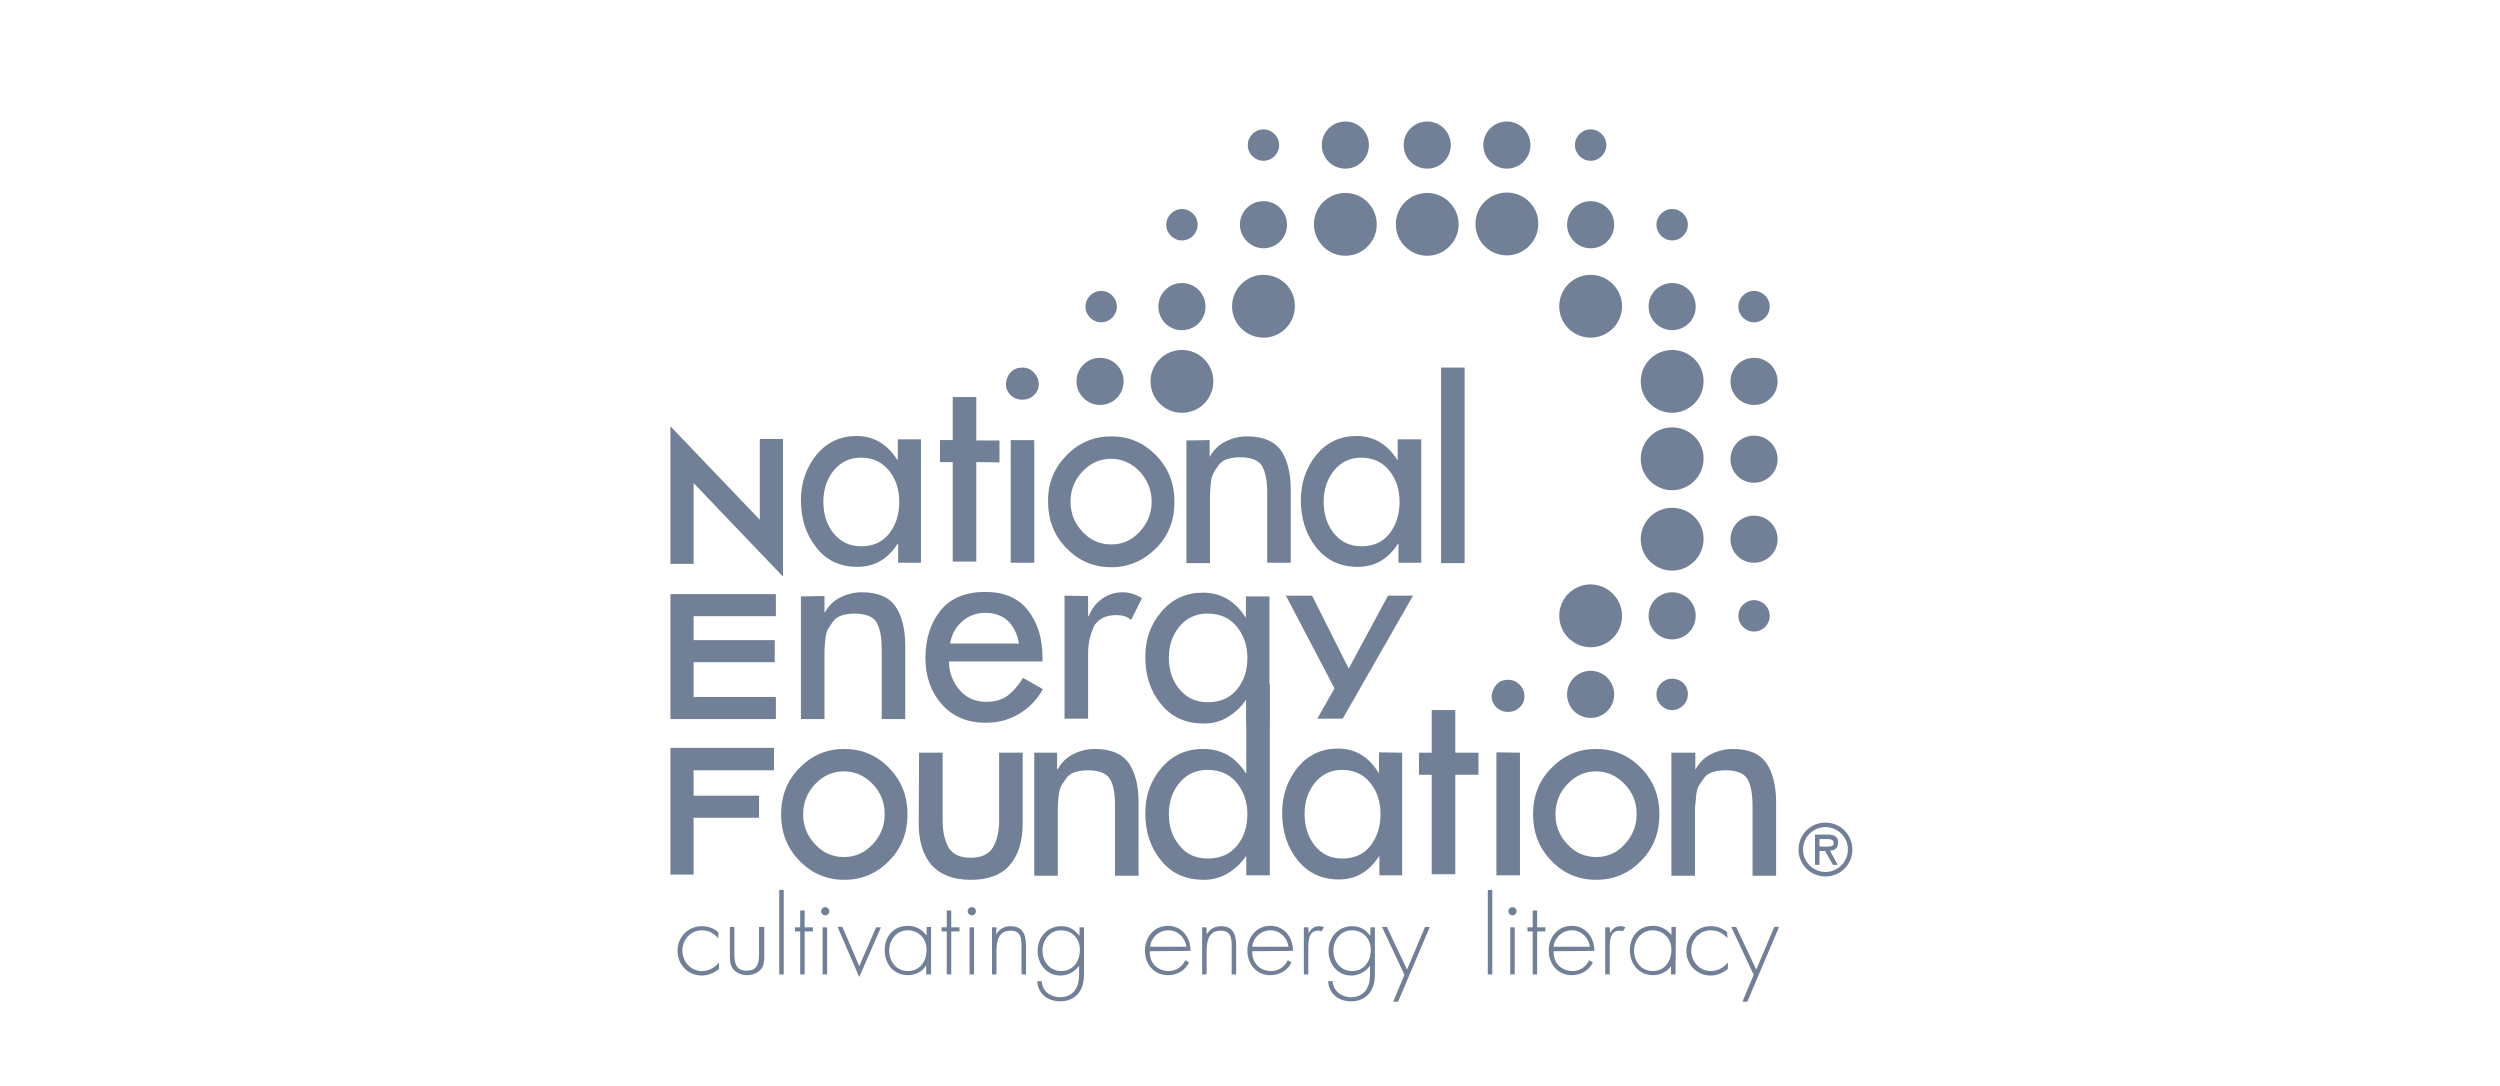 <svg enable-background="new 0 0 668.6 290.5" viewBox="0 0 668.6 290.5" xmlns="http://www.w3.org/2000/svg"><g fill="#718096"><path d="m246.3 117.7v32.8h-6.1v-5.1h-.1c-2.7 4.2-6.3 6.2-10.8 6.2-4.6 0-8.3-1.7-11-5.2-2.7-3.4-4.1-7.6-4.1-12.6 0-4.7 1.4-8.7 4.1-12.1 2.8-3.4 6.4-5.1 10.8-5.1 4.6 0 8.2 2.2 10.9 6.4h.1v-5.5h6.2zm-16 28.4c3.2 0 5.7-1.1 7.5-3.4s2.7-5.1 2.7-8.5c0-3.3-.9-6.1-2.8-8.4s-4.3-3.4-7.5-3.4c-3 0-5.4 1.2-7.3 3.5-1.8 2.3-2.7 5.1-2.7 8.3 0 3.3.9 6.1 2.7 8.4 1.9 2.3 4.3 3.5 7.4 3.5z"/><path d="m261.1 123.6v26.6h-6.3v-26.6h-3.4v-5.9h3.4v-11.5h6.3v11.6h6.2v5.9c0-.1-6.2-.1-6.2-.1z"/><path d="m270.3 99.6c.8-.9 1.9-1.3 3.1-1.3s2.2.4 3.1 1.3c.8.9 1.3 1.9 1.3 3.1s-.4 2.2-1.3 3c-.8.8-1.9 1.2-3.1 1.2s-2.2-.4-3.1-1.2c-.8-.8-1.3-1.8-1.3-3 .1-1.2.5-2.3 1.3-3.1zm6.3 18.1v32.8h-6.3v-32.8z"/><path d="m285.2 121.8c3.3-3.4 7.3-5.1 12-5.1s8.7 1.7 12 5.1 4.9 7.5 4.9 12.4-1.6 9.1-4.9 12.4-7.3 5.1-12 5.1-8.7-1.7-12-5.1-4.9-7.5-4.9-12.4c-.1-4.9 1.6-9 4.9-12.4zm19.6 4.3c-2.1-2.2-4.7-3.4-7.6-3.4-3 0-5.5 1.1-7.7 3.4-2.1 2.2-3.2 4.9-3.2 8.1 0 3.1 1.1 5.8 3.2 8 2.1 2.3 4.7 3.4 7.7 3.4s5.5-1.1 7.6-3.4 3.2-4.9 3.2-8-1.1-5.8-3.2-8.1z"/><path d="m323.5 117.7v4.4h.1c.9-1.7 2.3-3.1 4.1-4s3.7-1.4 5.8-1.4c4.3 0 7.3 1.3 9.1 3.8 1.7 2.5 2.6 6 2.6 10.4v19.6h-6.3v-18.8c0-3.2-.5-5.6-1.4-7.1s-2.9-2.3-5.9-2.3c-1.3 0-2.5.2-3.4.5-1 .3-1.8.9-2.3 1.6-.6.8-1 1.5-1.4 2.2s-.6 1.6-.7 2.9-.2 2.2-.2 2.9v3.1 15.1h-6.3v-32.8z"/><path d="m380.1 117.7v32.8h-6.1v-5.1h-.1c-2.7 4.2-6.3 6.2-10.8 6.2-4.6 0-8.3-1.7-11.1-5.2-2.7-3.4-4.1-7.6-4.1-12.6 0-4.7 1.4-8.7 4.1-12.1 2.8-3.4 6.4-5.1 10.8-5.1 4.6 0 8.2 2.2 10.9 6.4h.1v-5.5h6.3zm-16 28.4c3.2 0 5.7-1.1 7.5-3.4s2.7-5.1 2.7-8.5c0-3.3-.9-6.1-2.8-8.4s-4.4-3.4-7.5-3.4c-3 0-5.4 1.2-7.3 3.5-1.8 2.3-2.7 5.1-2.7 8.3 0 3.3.9 6.1 2.7 8.4 1.9 2.3 4.3 3.5 7.4 3.5z"/><path d="m391.7 98.3v52.3h-6.3v-52.3z"/><path d="m220.5 159.4v4.4h.1c.9-1.7 2.3-3.1 4.1-4s3.7-1.4 5.8-1.4c4.3 0 7.3 1.3 9 3.8s2.6 6 2.6 10.5v19.6h-6.3v-18.8c0-3.2-.5-5.6-1.4-7.1s-2.9-2.3-5.9-2.3c-1.3 0-2.5.2-3.4.5-1 .3-1.8.9-2.3 1.6-.5.8-1 1.4-1.4 2.1-.3.7-.6 1.6-.7 2.9-.1 1.2-.2 2.2-.2 2.9s0 1.7 0 3.1v15.1h-6.3v-32.8z"/><path d="m278.8 176.9h-25c0 2.9 1 5.5 2.8 7.6s4.2 3.2 7.1 3.2c2.3 0 4.2-.5 5.7-1.6s2.9-2.7 4.2-4.8l5.3 3c-1.5 2.8-3.7 5-6.3 6.6-2.7 1.6-5.7 2.4-8.9 2.4-4.9 0-8.8-1.6-11.8-4.9-2.9-3.3-4.4-7.4-4.4-12.4 0-5.2 1.4-9.5 4.1-12.8s6.7-4.9 11.9-4.9c5 0 8.8 1.6 11.4 4.9s3.9 7.5 3.9 12.6zm-24.7-4.8h18.4c-.4-2.5-1.4-4.5-2.9-6-1.6-1.5-3.6-2.2-6.1-2.2-2.4 0-4.5.8-6.2 2.3s-2.8 3.5-3.2 5.9z"/><path d="m291 159.4v5.3h.2c.8-2 2-3.5 3.6-4.6s3.4-1.7 5.4-1.7c1.8 0 3.5.5 5.2 1.6l-2.9 5.8c-1-.9-2.3-1.3-3.9-1.3s-3 .3-4.1 1-1.9 1.6-2.3 2.9c-.5 1.2-.8 2.4-1 3.6s-.2 2.6-.2 4.1v16.1h-6.3v-32.9z"/><path d="m333.3 193.4v-6.2h-.1c-1.3 1.9-2.9 3.4-4.9 4.6s-4 1.7-6.3 1.7c-4.9 0-8.7-1.7-11.5-5.2-2.8-3.4-4.2-7.6-4.2-12.6 0-4.7 1.4-8.7 4.3-12.1s6.6-5.1 11.1-5.1c4.8 0 8.6 2.2 11.4 6.6h.1v-5.6h6.3v32.2c0 6.2-1.2 11-3.5 14.4m-13-18.3c3.3 0 5.9-1.1 7.8-3.4s2.8-5.1 2.8-8.5c0-3.3-1-6.1-2.9-8.4s-4.5-3.4-7.8-3.4c-3.1 0-5.6 1.2-7.5 3.5s-2.8 5.1-2.8 8.3c0 3.3.9 6.1 2.8 8.4s4.4 3.5 7.6 3.5z"/><path d="m352.3 192.2 4.6-8.1-13-24.8h7l9.8 19.5 10.5-19.5h6.7l-18.8 32.9z"/><path d="m213.8 205.4c3.3-3.4 7.3-5.1 12-5.1s8.7 1.7 12 5.1 4.9 7.5 4.9 12.4-1.6 9.1-4.9 12.4c-3.3 3.4-7.3 5.1-12 5.1s-8.7-1.7-12-5.1-4.9-7.5-4.9-12.4 1.6-9.1 4.9-12.4zm19.6 4.3c-2.1-2.2-4.7-3.4-7.7-3.4s-5.5 1.1-7.7 3.4c-2.1 2.2-3.2 4.9-3.2 8.1 0 3.1 1.1 5.8 3.2 8 2.1 2.3 4.7 3.4 7.7 3.4s5.5-1.1 7.7-3.4c2.1-2.3 3.2-4.9 3.2-8 0-3.2-1-5.8-3.2-8.1z"/><path d="m245.8 201.3h6.3v18.2c0 3 .6 5.4 1.6 7.2 1.1 1.8 3.1 2.7 5.9 2.7s4.8-.9 5.9-2.7 1.7-4.2 1.7-7.2v-18.2h6.3v18.9c0 4.7-1.1 8.4-3.4 11.1s-5.8 4-10.5 4-8.2-1.4-10.5-4c-2.3-2.7-3.4-6.4-3.4-11.1z"/><path d="m282.7 201.3v4.4h.2c.9-1.7 2.3-3.1 4.1-4s3.7-1.4 5.8-1.4c4.3 0 7.3 1.3 9.1 3.8 1.7 2.5 2.6 6 2.6 10.5v19.6h-6.3v-18.8c0-3.2-.4-5.6-1.4-7.1-.9-1.5-2.9-2.3-5.9-2.3-1.3 0-2.5.2-3.4.5-1 .3-1.8.9-2.3 1.6-.6.8-1 1.5-1.4 2.1-.3.7-.6 1.6-.7 2.9-.1 1.2-.2 2.2-.2 2.9s0 1.7 0 3.1v15.1h-6.3v-32.9z"/><path d="m339.6 183v51.1h-6.3v-5.1h-.1c-1.3 1.9-2.9 3.4-4.9 4.6-1.9 1.1-4 1.7-6.3 1.7-4.9 0-8.7-1.7-11.5-5.2-2.8-3.4-4.2-7.6-4.2-12.6 0-4.7 1.4-8.7 4.3-12.1s6.6-5.1 11.2-5.1c4.8 0 8.6 2.1 11.4 6.5h.1v-24.3m-10.3 47.1c3.3 0 5.9-1.1 7.8-3.4s2.8-5.1 2.8-8.5c0-3.3-1-6.1-2.9-8.4s-4.5-3.4-7.8-3.4c-3.1 0-5.6 1.2-7.5 3.5s-2.8 5.1-2.8 8.3c0 3.3.9 6.1 2.8 8.4 1.9 2.4 4.4 3.5 7.6 3.5z"/><path d="m375 201.3v32.8h-6.1v-5.1h-.1c-2.7 4.2-6.3 6.2-10.7 6.2-4.6 0-8.3-1.7-11.1-5.2-2.7-3.4-4.1-7.6-4.1-12.6 0-4.7 1.4-8.7 4.1-12.1 2.8-3.4 6.4-5.1 10.8-5.1 4.6 0 8.2 2.1 10.9 6.5h.1v-5.5zm-16 28.3c3.2 0 5.7-1.1 7.5-3.4s2.7-5.1 2.7-8.5c0-3.3-.9-6.1-2.8-8.4s-4.4-3.4-7.5-3.4c-3 0-5.4 1.2-7.3 3.5-1.8 2.3-2.7 5.1-2.7 8.3 0 3.3.9 6.1 2.7 8.4 1.9 2.4 4.3 3.5 7.4 3.5z"/><path d="m389.2 207.2v26.6h-6.3v-26.6h-3.4v-5.9h3.4v-11.4h6.3v11.4h6.2v5.9z"/><path d="m400.2 183.1c.8-.9 1.9-1.3 3.1-1.3s2.2.4 3.1 1.3 1.3 1.9 1.3 3.1-.4 2.2-1.3 3c-.8.8-1.9 1.2-3.1 1.2s-2.2-.4-3.1-1.2c-.8-.8-1.3-1.9-1.3-3 .1-1.1.5-2.2 1.3-3.1zm6.3 18.2v32.8h-6.3v-32.9z"/><path d="m414.9 205.4c3.3-3.4 7.3-5.1 12-5.1s8.7 1.7 12 5.1 4.9 7.5 4.9 12.4-1.6 9.1-4.9 12.4c-3.3 3.4-7.3 5.1-12 5.1s-8.8-1.7-12-5.1c-3.3-3.4-4.9-7.5-4.9-12.4s1.6-9.1 4.9-12.4zm19.6 4.3c-2.1-2.2-4.7-3.4-7.6-3.4-3 0-5.5 1.1-7.7 3.4-2.1 2.2-3.2 4.9-3.2 8.1 0 3.1 1.1 5.8 3.2 8 2.1 2.3 4.7 3.4 7.7 3.4s5.5-1.1 7.6-3.4 3.2-4.9 3.2-8c0-3.2-1-5.8-3.2-8.1z"/><path d="m453.4 201.3v4.4h.1c.9-1.7 2.3-3.1 4.1-4s3.7-1.4 5.8-1.4c4.3 0 7.3 1.3 9 3.8s2.6 6 2.6 10.5v19.6h-6.3v-18.8c0-3.2-.5-5.6-1.4-7.1s-2.9-2.3-5.9-2.3c-1.3 0-2.5.2-3.4.5-1 .3-1.8.9-2.3 1.6-.6.8-1 1.5-1.4 2.1-.4.7-.6 1.6-.7 2.9-.1 1.2-.2 2.2-.3 2.9v3.1 15.1h-6.3v-32.9z"/><path d="m203.2 117.4v21.6l-23.9-25v36.8h6.2v-21.6l23.9 25v-36.8z"/><path d="m207.5 164.8v-5.9h-28.2v33.4h28.2v-5.9h-22v-9.3h21.7v-5.9h-21.7v-6.4z"/><path d="m207 206v-6h-27.7v33.9h6.2v-15.2h17.5v-5.9h-17.5v-6.8z"/><path d="m192.1 250.9c-1.2-1.3-2.6-2.1-4.4-2.1-3 0-5.2 2.5-5.2 5.4s2.2 5.5 5.2 5.5c1.8 0 3.5-.9 4.6-2.3v1.7c-1.3 1.1-2.9 1.8-4.6 1.8-3.7 0-6.5-2.9-6.5-6.6s2.8-6.6 6.5-6.6c1.6 0 3.1.5 4.4 1.6 0-.1 0 1.6 0 1.6z"/><path d="m204.4 247.9v7.6c0 1.3 0 2.6-.8 3.6-.9 1.1-2.3 1.7-3.8 1.7s-2.9-.6-3.8-1.7c-.8-1.1-.8-2.4-.8-3.6v-7.6h1.2v7.1c0 2.4.3 4.6 3.3 4.6s3.3-2.2 3.3-4.6v-7.1z"/><path d="m209.6 260.6h-1.2v-22.6h1.2z"/><path d="m215.2 260.6h-1.2v-11.5h-1.4v-1.1h1.4v-4.5h1.2v4.5h2.2v1.1h-2.2z"/><path d="m221.8 243.7c0 .6-.5 1.1-1.1 1.1s-1.1-.5-1.1-1.1.5-1.1 1.1-1.1 1.1.5 1.1 1.1zm-.6 16.9h-1.2v-12.6h1.2z"/><path d="m229.8 258.4 4.5-10.4h1.3l-5.8 13.3-5.8-13.4h1.3z"/><path d="m248.9 260.6h-1.2v-2.3h-.1c-.9 1.6-2.9 2.5-4.8 2.5-3.8 0-6.2-3-6.2-6.7s2.4-6.5 6.2-6.5c1.9 0 3.8.9 4.9 2.5h.1v-2.2h1.2v12.7zm-11.1-6.4c0 2.9 1.9 5.5 5 5.5 3.2 0 5-2.6 5-5.7 0-2.9-2-5.2-5.1-5.2-2.9 0-4.9 2.6-4.9 5.4z"/><path d="m254.4 260.6h-1.2v-11.5h-1.4v-1.1h1.4v-4.5h1.2v4.5h2.2v1.1h-2.2z"/><path d="m261 243.7c0 .6-.5 1.1-1.1 1.1s-1.1-.5-1.1-1.1.5-1.1 1.1-1.1 1.1.5 1.1 1.1zm-.5 16.9h-1.2v-12.6h1.2z"/><path d="m266.4 249.9c.8-1.4 2.2-2.2 3.8-2.2 3.2 0 4.2 2 4.2 5.3v7.6h-1.2v-7.6c0-2.3-.3-4.1-3-4.1-3.2 0-3.7 2.9-3.7 5.5v6.2h-1.2v-12.6h1.2z"/><path d="m289.9 260c0 1.9-.1 3.7-1.3 5.4-1.2 1.6-3 2.4-5 2.4-3.3 0-6-1.9-6.2-5.4h1.2c.1 2.6 2.3 4.3 4.9 4.3 1.6 0 3.1-.6 4-1.9 1-1.4 1.1-3.1 1.1-4.8v-1.6h-.1c-1.1 1.5-3 2.5-4.9 2.5-3.7 0-6.1-3.1-6.1-6.6 0-3.6 2.6-6.6 6.3-6.6 2.1 0 3.6.9 4.8 2.5h.1v-2.2h1.2zm-11.1-5.8c0 2.9 1.9 5.5 5 5.5 3.2 0 5-2.6 5-5.7 0-2.9-2-5.2-5.1-5.2-2.9 0-4.9 2.6-4.9 5.4z"/><path d="m307.5 254.4c-.1 3.2 2.1 5.3 5.1 5.3 2 0 3.6-1.2 4.4-2.9l1 .6c-1.1 2.2-3.2 3.4-5.7 3.4-3.7 0-6.1-3-6.1-6.6 0-3.5 2.4-6.6 6.1-6.6 3.8 0 6.1 3.1 6.1 6.7zm9.8-1.2c-.3-2.3-2.2-4.4-4.8-4.4s-4.7 2-4.9 4.4z"/><path d="m322.7 249.9c.8-1.4 2.2-2.2 3.8-2.2 3.2 0 4.1 2 4.1 5.3v7.6h-1.2v-7.6c0-2.3-.3-4.1-3-4.1-3.2 0-3.7 2.9-3.7 5.5v6.2h-1.2v-12.6h1.2z"/><path d="m334.9 254.4c-.1 3.2 2.1 5.3 5.1 5.3 2 0 3.6-1.2 4.4-2.9l1 .6c-1.1 2.2-3.2 3.4-5.7 3.4-3.7 0-6.1-3-6.1-6.6 0-3.5 2.4-6.6 6.1-6.6 3.8 0 6.1 3.1 6.1 6.7zm9.7-1.2c-.3-2.3-2.2-4.4-4.8-4.4s-4.7 2-4.9 4.4z"/><path d="m350 249.6c.5-1.1 1.4-1.9 2.8-1.9.5 0 .9.1 1.3.3l-.7 1.1c-.3-.2-.6-.2-.9-.2-2.8 0-2.6 3.4-2.6 5.3v6.4h-1.2v-12.6h1.2z"/><path d="m367.7 260c0 1.9-.1 3.7-1.3 5.4-1.2 1.6-3 2.4-5 2.4-3.3 0-6-1.9-6.2-5.4h1.2c.1 2.6 2.4 4.3 4.9 4.3 1.6 0 3.1-.6 4-1.9 1-1.4 1.1-3.1 1.1-4.8v-1.6h-.1c-1.1 1.5-3 2.5-4.9 2.5-3.7 0-6.1-3.1-6.1-6.6 0-3.6 2.6-6.6 6.3-6.6 2.1 0 3.6.9 4.8 2.5h.1v-2.2h1.2zm-11.1-5.8c0 2.9 1.9 5.5 5 5.5 3.2 0 5-2.6 5-5.7 0-2.9-2-5.2-5.1-5.2-2.9 0-4.9 2.6-4.9 5.4z"/><path d="m369.6 247.9h1.3l5.4 11.4 4.8-11.4h1.3l-8.5 20h-1.3l3-7.2z"/><path d="m399.1 260.6h-1.2v-22.6h1.2z"/><path d="m405.6 243.7c0 .6-.5 1.1-1.1 1.1s-1.1-.5-1.1-1.1.5-1.1 1.1-1.1 1.1.5 1.1 1.1zm-.5 16.9h-1.2v-12.6h1.2z"/><path d="m411.1 260.6h-1.2v-11.5h-1.4v-1.1h1.4v-4.5h1.2v4.5h2.2v1.1h-2.2z"/><path d="m415.5 254.4c-.1 3.2 2.1 5.3 5.1 5.3 2 0 3.6-1.2 4.4-2.9l1 .6c-1.1 2.2-3.2 3.4-5.7 3.4-3.7 0-6.1-3-6.1-6.6 0-3.5 2.4-6.6 6.1-6.6 3.8 0 6.1 3.1 6.1 6.7zm9.7-1.2c-.3-2.3-2.2-4.4-4.8-4.4s-4.7 2-4.9 4.4z"/><path d="m430.6 249.6c.5-1.1 1.4-1.9 2.8-1.9.5 0 .9.1 1.3.3l-.7 1.1c-.3-.2-.5-.2-.9-.2-2.8 0-2.6 3.4-2.6 5.3v6.4h-1.2v-12.6h1.2z"/><path d="m448.1 260.6h-1.2v-2.3c-.9 1.6-3 2.5-4.8 2.5-3.8 0-6.2-3-6.2-6.7s2.4-6.5 6.2-6.5c1.9 0 3.8.9 4.9 2.5v-2.2h1.2zm-11.1-6.4c0 2.9 1.9 5.5 5 5.5 3.2 0 5-2.6 5-5.7 0-2.9-2-5.2-5.1-5.2-2.9 0-4.9 2.6-4.9 5.4z"/><path d="m462 250.9c-1.2-1.3-2.6-2.1-4.5-2.1-3 0-5.2 2.5-5.2 5.4s2.2 5.5 5.2 5.5c1.8 0 3.5-.9 4.6-2.3v1.7c-1.3 1.1-2.9 1.8-4.6 1.8-3.7 0-6.5-2.9-6.5-6.6s2.8-6.6 6.5-6.6c1.6 0 3.1.5 4.4 1.6z"/><path d="m463 247.9h1.3l5.4 11.4 4.8-11.4h1.3l-8.5 20h-1.3l3-7.2z"/><path d="m447.2 114.3c-4.7 0-8.4 3.8-8.4 8.4s3.8 8.4 8.4 8.4 8.4-3.8 8.4-8.4c.1-4.6-3.7-8.4-8.4-8.4z"/><path d="m469.1 116.5c-3.5 0-6.3 2.8-6.3 6.3s2.8 6.3 6.3 6.3 6.3-2.8 6.3-6.3-2.8-6.3-6.3-6.3z"/><path d="m447.2 135.8c-4.7 0-8.4 3.8-8.4 8.4 0 4.7 3.8 8.4 8.4 8.4s8.4-3.8 8.4-8.4c.1-4.6-3.7-8.4-8.4-8.4z"/><path d="m469.1 137.9c-3.5 0-6.3 2.8-6.3 6.3s2.8 6.3 6.3 6.3 6.3-2.8 6.3-6.3-2.8-6.3-6.3-6.3z"/><path d="m425.4 156.3c-4.7 0-8.4 3.8-8.4 8.4s3.8 8.4 8.4 8.4c4.7 0 8.4-3.8 8.4-8.4s-3.8-8.4-8.4-8.4z"/><path d="m447.2 158.4c-3.5 0-6.3 2.8-6.3 6.3s2.8 6.3 6.3 6.3 6.3-2.8 6.3-6.3-2.8-6.3-6.3-6.3z"/><path d="m425.4 179.4c-3.5 0-6.3 2.8-6.3 6.3s2.8 6.3 6.3 6.3 6.3-2.8 6.3-6.3c0-3.4-2.8-6.3-6.3-6.3z"/><path d="m447.2 181.5c-2.3 0-4.2 1.9-4.2 4.2s1.9 4.2 4.2 4.2 4.2-1.9 4.2-4.2c.1-2.3-1.8-4.2-4.2-4.2z"/><path d="m294.2 108.3c3.5 0 6.3-2.8 6.3-6.3s-2.8-6.3-6.3-6.3-6.3 2.8-6.3 6.3 2.9 6.3 6.3 6.3z"/><path d="m316.1 93.6c-4.7 0-8.4 3.8-8.4 8.4 0 4.7 3.8 8.4 8.4 8.4 4.7 0 8.4-3.8 8.4-8.4s-3.7-8.4-8.4-8.4z"/><path d="m447.2 93.6c-4.7 0-8.4 3.8-8.4 8.4 0 4.7 3.8 8.4 8.4 8.4s8.4-3.8 8.4-8.4c.1-4.6-3.7-8.4-8.4-8.4z"/><path d="m469.1 108.3c3.5 0 6.3-2.8 6.3-6.3s-2.8-6.3-6.3-6.3-6.3 2.8-6.3 6.3 2.8 6.3 6.3 6.3z"/><path d="m316.1 88.3c3.5 0 6.3-2.8 6.3-6.3s-2.8-6.3-6.3-6.3-6.3 2.8-6.3 6.3 2.8 6.3 6.3 6.3z"/><path d="m337.9 73.5c-4.6 0-8.4 3.8-8.4 8.4 0 4.7 3.8 8.4 8.4 8.4 4.7 0 8.4-3.8 8.4-8.4.1-4.6-3.7-8.4-8.4-8.4z"/><path d="m425.4 73.5c-4.7 0-8.4 3.8-8.4 8.4 0 4.7 3.8 8.4 8.4 8.4 4.7 0 8.4-3.8 8.4-8.4s-3.8-8.4-8.4-8.4z"/><path d="m447.2 88.3c3.5 0 6.3-2.8 6.3-6.3s-2.8-6.3-6.3-6.3-6.3 2.8-6.3 6.3 2.9 6.3 6.3 6.3z"/><path d="m316.1 64.3c2.3 0 4.2-1.9 4.2-4.2s-1.9-4.2-4.2-4.2-4.2 1.9-4.2 4.2 1.9 4.2 4.2 4.2z"/><path d="m337.9 43c2.3 0 4.2-1.9 4.2-4.2s-1.9-4.2-4.2-4.2-4.2 1.9-4.2 4.2 1.9 4.2 4.2 4.2z"/><path d="m425.4 43c2.3 0 4.2-1.9 4.2-4.2s-1.9-4.2-4.2-4.2-4.2 1.9-4.2 4.2 1.9 4.2 4.2 4.2z"/><path d="m469.1 86.2c2.3 0 4.2-1.9 4.2-4.2s-1.9-4.2-4.2-4.2-4.2 1.9-4.2 4.2 1.9 4.2 4.2 4.2z"/><path d="m469.1 160.5c-2.3 0-4.2 1.9-4.2 4.2s1.9 4.2 4.2 4.2 4.2-1.9 4.2-4.2-1.9-4.2-4.2-4.2z"/><path d="m294.5 86.2c2.3 0 4.2-1.9 4.2-4.2s-1.9-4.2-4.2-4.2-4.2 1.9-4.2 4.2 1.9 4.2 4.2 4.2z"/><path d="m337.9 66.4c3.5 0 6.3-2.8 6.3-6.3s-2.8-6.3-6.3-6.3-6.3 2.8-6.3 6.3c0 3.4 2.9 6.3 6.3 6.3z"/><path d="m359.8 51.6c-4.7 0-8.4 3.8-8.4 8.4s3.8 8.4 8.4 8.4c4.7 0 8.4-3.8 8.4-8.4s-3.7-8.4-8.4-8.4z"/><path d="m381.7 51.6c-4.7 0-8.4 3.8-8.4 8.4s3.8 8.4 8.4 8.4 8.4-3.8 8.4-8.4-3.8-8.4-8.4-8.4z"/><path d="m425.4 66.4c3.5 0 6.3-2.8 6.3-6.3s-2.8-6.3-6.3-6.3-6.3 2.8-6.3 6.3c0 3.4 2.8 6.3 6.3 6.3z"/><path d="m447.2 64.3c2.3 0 4.2-1.9 4.2-4.2s-1.9-4.2-4.2-4.2-4.2 1.9-4.2 4.2 1.9 4.2 4.2 4.2z"/><path d="m359.8 45.1c3.5 0 6.3-2.8 6.3-6.3s-2.8-6.3-6.3-6.3-6.3 2.8-6.3 6.3 2.8 6.3 6.3 6.3z"/><path d="m381.7 45.1c3.5 0 6.3-2.8 6.3-6.3s-2.8-6.3-6.3-6.3-6.3 2.8-6.3 6.3 2.8 6.3 6.3 6.3z"/><path d="m403 51.5c-4.7 0-8.4 3.8-8.4 8.4 0 4.7 3.8 8.4 8.4 8.4s8.4-3.8 8.4-8.4c.1-4.6-3.7-8.4-8.4-8.4z"/><path d="m403 45.1c3.5 0 6.3-2.8 6.3-6.3s-2.8-6.3-6.3-6.3-6.3 2.8-6.3 6.3c0 3.4 2.8 6.3 6.3 6.3z"/><path d="m481 227.2c0-4 3.2-7.2 7.2-7.2s7.2 3.2 7.2 7.2-3.2 7.2-7.2 7.2-7.2-3.2-7.2-7.2zm1.2 0c0 3.4 2.8 6 6 6s6-2.6 6-6-2.8-6-6-6-6 2.6-6 6zm9.3 4.1h-1.3l-2.1-3.7h-1.5v3.7h-1.2v-8.1h3.4c1.5 0 2.8.4 2.8 2.1 0 1.6-1.1 2.2-2.2 2.2zm-4.9-6.9v2h1.2c1.1 0 2.6.2 2.6-.9 0-1-.9-1.1-1.8-1.1z"/></g></svg>